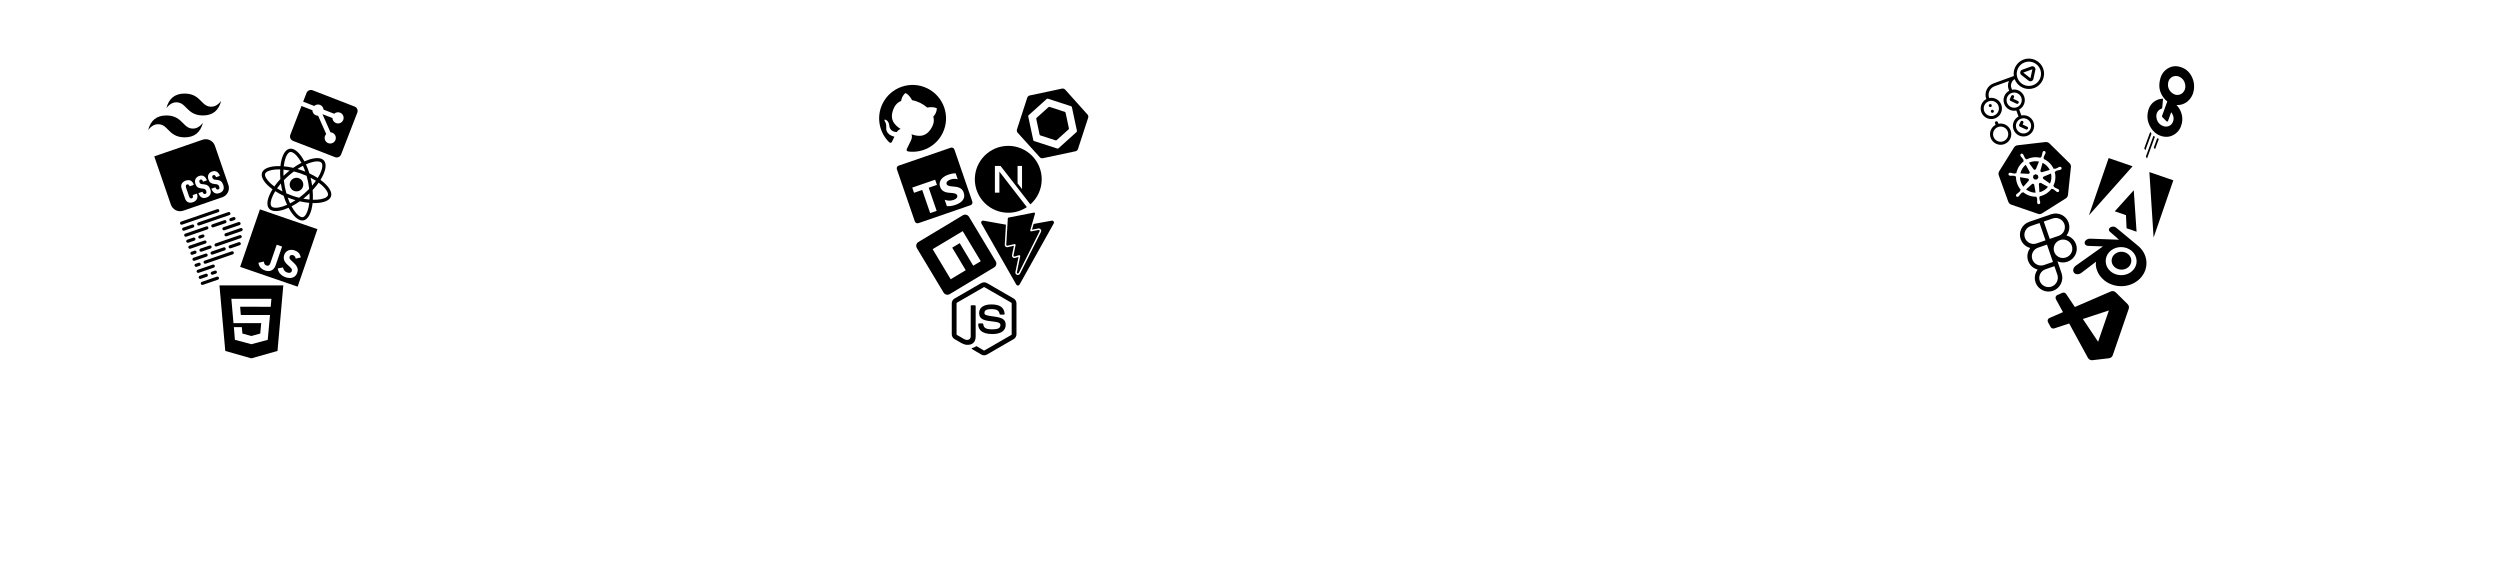 <svg width="870" height="200" viewBox="0 0 870 200" fill="none" xmlns="http://www.w3.org/2000/svg">
<g clip-path="url(#clip0_1_330)">
<path d="M123.407 37.08L108.786 31.417C107.944 31.091 106.997 31.509 106.668 32.352L105.497 35.385L109.348 36.877C109.88 36.393 110.652 36.22 111.364 36.496C112.084 36.774 112.539 37.433 112.6 38.148L116.31 39.587C116.839 39.095 117.619 38.918 118.335 39.196C119.34 39.584 119.838 40.711 119.448 41.716C119.059 42.719 117.935 43.216 116.931 42.827C116.178 42.534 115.708 41.821 115.687 41.068L112.22 39.735L115.009 46.051C115.216 46.059 115.426 46.101 115.63 46.179C116.628 46.572 117.125 47.697 116.741 48.696C116.353 49.701 115.221 50.201 114.216 49.811C113.212 49.422 112.717 48.299 113.105 47.296C113.204 47.044 113.345 46.825 113.517 46.645L110.701 40.267C110.452 40.272 110.196 40.233 109.949 40.135C109.189 39.841 108.721 39.125 108.707 38.36L104.918 36.882L101.031 46.903C100.709 47.745 101.128 48.693 101.967 49.022L116.588 54.684C117.431 55.01 118.378 54.592 118.704 53.749L124.342 39.197C124.67 38.354 124.251 37.407 123.407 37.08Z" fill="black"/>
</g>
<g clip-path="url(#clip1_1_330)">
<path d="M76.371 99.313H98.591L96.57 122.128L87.457 124.706L78.395 122.127L76.371 99.313ZM83.811 109.629L83.565 106.753L94.208 106.756L94.452 103.982L80.51 103.979L81.249 112.454H90.905L90.56 116.079L87.481 116.93L84.355 116.073L84.156 113.84H81.395L81.744 118.253L87.481 119.787L93.172 118.261L93.96 109.63H83.811V109.629Z" fill="black"/>
</g>
<g clip-path="url(#clip2_1_330)">
<path d="M53.681 54.416L59.468 71.223C59.761 72.072 60.378 72.77 61.185 73.163C61.992 73.557 62.923 73.614 63.772 73.322L77.377 68.637C78.227 68.344 78.925 67.727 79.318 66.92C79.712 66.113 79.769 65.182 79.477 64.333L74.792 50.727C74.499 49.878 73.882 49.18 73.075 48.787C72.267 48.393 71.337 48.336 70.488 48.628L53.681 54.416ZM69.321 61.228C70.621 60.78 71.531 61.474 71.999 62.767L70.659 63.229C70.596 62.982 70.447 62.742 70.298 62.57C70.162 62.437 69.982 62.432 69.762 62.508C69.382 62.639 69.257 62.928 69.422 63.408C69.568 63.895 69.918 64.066 70.373 64.088C71.056 64.122 71.927 64.247 72.346 64.618C72.71 64.895 72.988 65.314 73.181 65.874C73.643 67.215 73.165 68.297 71.844 68.752C70.464 69.227 69.547 68.58 69.052 67.207L70.452 66.724C70.68 67.385 71.01 67.629 71.45 67.477C71.67 67.401 71.81 67.286 71.841 67.119C71.912 66.803 71.704 66.069 71.368 65.872C70.99 65.621 70.435 65.634 70.033 65.571C69.497 65.509 69.067 65.366 68.744 65.142C68.44 64.91 68.189 64.505 68.003 63.964C67.589 62.764 68.073 61.635 69.321 61.228ZM73.823 59.678C75.143 59.223 76.053 59.917 76.521 61.21L75.181 61.672C75.098 61.432 74.969 61.185 74.799 61.02C74.664 60.887 74.504 60.876 74.284 60.951C73.883 61.089 73.759 61.378 73.924 61.858C74.09 62.339 74.419 62.516 74.895 62.531C75.558 62.572 76.449 62.69 76.867 63.061C77.212 63.345 77.49 63.764 77.683 64.324C78.165 65.658 77.687 66.74 76.366 67.195C74.966 67.677 74.042 67.01 73.554 65.656L74.954 65.174C75.168 65.794 75.512 66.079 75.952 65.927C76.172 65.851 76.312 65.736 76.343 65.569C76.434 65.246 76.226 64.512 75.869 64.322C75.512 64.064 74.957 64.076 74.535 64.02C73.999 63.959 73.569 63.816 73.266 63.585C72.962 63.353 72.71 62.948 72.525 62.407C72.091 61.214 72.575 60.085 73.823 59.678ZM64.631 62.859C65.222 62.65 65.871 62.617 66.345 62.856C66.83 63.093 67.23 63.604 67.457 64.331L65.977 64.841C65.866 64.454 65.669 64.208 65.341 64.165C65.04 64.134 64.687 64.345 64.67 64.62C64.645 64.874 64.675 65.155 64.778 65.388L65.784 68.309C65.997 68.93 66.327 69.174 66.748 69.029C66.838 69.003 66.92 68.954 66.987 68.888C67.054 68.822 67.104 68.741 67.132 68.651C67.203 68.403 67.134 68.135 67.031 67.902L68.512 67.392C69.06 68.725 68.47 69.936 67.142 70.371C65.862 70.811 64.813 70.367 64.372 69.019L63.214 65.658C62.98 64.978 63.001 64.388 63.264 63.917C63.507 63.453 64.04 63.068 64.631 62.859Z" fill="black"/>
</g>
<g clip-path="url(#clip3_1_330)">
<path d="M90.458 72.861L110.466 79.751L103.577 99.759L83.568 92.87L90.458 72.861ZM103.581 94.423C103.749 93.46 103.419 92.488 101.902 91.166C101.388 90.667 100.774 90.232 100.731 89.699C100.75 89.398 100.79 89.244 100.895 89.098C101.206 88.603 101.899 88.661 102.348 88.983C102.638 89.195 102.852 89.549 102.903 90.014C103.959 89.747 103.959 89.747 104.689 89.579C104.585 89.152 104.525 88.962 104.424 88.761C104.102 87.992 103.506 87.451 102.359 87.085L101.745 86.957C101.134 86.901 100.494 87.016 100.031 87.304C98.71 88.053 98.339 90.023 99.222 91.195C100.067 92.437 101.667 93.197 101.604 94.071C101.468 95.115 100.435 95.109 99.56 94.682C98.936 94.299 98.678 93.832 98.48 93.065L96.653 93.416C96.69 93.876 96.831 94.119 97.01 94.573C97.957 96.536 101.609 97.71 103.026 95.708C103.076 95.641 103.429 95.189 103.562 94.354L103.581 94.423ZM98.172 85.804L96.298 85.159C95.741 86.775 95.181 88.378 94.624 89.996C94.27 91.023 93.998 91.984 93.73 92.216C93.257 92.696 92.574 92.379 92.287 92.167C92.013 91.89 91.923 91.607 91.841 91.216C91.818 91.11 91.805 91.021 91.791 91.016L89.947 91.43C90.02 92.043 90.235 92.622 90.615 93.075C91.181 93.745 92.092 94.213 93.172 94.333C93.89 94.369 94.586 94.175 95.087 93.677C95.779 93.048 96.016 92.066 96.379 91.001C96.978 89.292 97.558 87.575 98.152 85.85L98.172 85.804Z" fill="black"/>
</g>
<g clip-path="url(#clip4_1_330)">
<path d="M105.415 65.003C105.211 65.596 104.779 66.084 104.216 66.359C103.652 66.634 103.002 66.674 102.409 66.47C101.816 66.266 101.328 65.834 101.053 65.27C100.778 64.706 100.738 64.056 100.942 63.463C101.146 62.87 101.578 62.382 102.141 62.107C102.705 61.832 103.355 61.792 103.948 61.996C104.542 62.2 105.029 62.632 105.304 63.196C105.579 63.76 105.619 64.41 105.415 65.003ZM111.746 55.221C110.4 54.757 108.307 55.111 105.953 56.16C104.742 53.893 103.306 52.337 101.96 51.873C101.55 51.732 101.145 51.697 100.758 51.771C99.109 52.09 97.95 54.456 97.592 57.803C94.223 57.695 91.725 58.517 91.179 60.101C90.631 61.692 92.103 63.885 94.836 65.87C93.059 68.742 92.521 71.326 93.627 72.593C93.882 72.89 94.222 73.106 94.634 73.248C95.98 73.711 98.073 73.358 100.428 72.306C101.639 74.574 103.075 76.131 104.421 76.594C104.831 76.735 105.235 76.774 105.622 76.7C107.269 76.381 108.43 74.015 108.788 70.667C112.143 70.78 114.643 69.955 115.189 68.368C115.737 66.778 114.265 64.585 111.533 62.598C113.308 59.729 113.848 57.143 112.742 55.875C112.487 55.581 112.15 55.361 111.746 55.221ZM111.366 56.309L111.364 56.315C111.589 56.393 111.755 56.499 111.878 56.635C112.413 57.246 112.202 58.799 111.333 60.592C111.12 61.033 110.865 61.488 110.587 61.946C109.708 61.379 108.723 60.838 107.662 60.342C107.314 59.209 106.912 58.151 106.469 57.193C108.572 56.26 110.347 55.963 111.367 56.311L111.366 56.309ZM101.585 52.964C102.597 53.312 103.822 54.638 104.911 56.661C103.977 57.145 103.011 57.726 102.049 58.408C100.902 58.144 99.792 57.964 98.75 57.874C98.806 57.345 98.887 56.842 98.985 56.366C99.398 54.418 100.182 53.063 100.976 52.903C101.197 52.878 101.42 52.913 101.585 52.964ZM105.418 57.697C105.712 58.322 105.987 59.003 106.24 59.73C105.807 59.559 105.362 59.389 104.906 59.233C104.446 59.074 103.988 58.928 103.534 58.798C104.171 58.378 104.807 58.011 105.418 57.697ZM104.529 60.329C105.269 60.584 105.995 60.872 106.7 61.181C106.905 61.903 107.088 62.66 107.243 63.449C107.394 64.217 107.508 64.984 107.591 65.746C107.057 66.296 106.493 66.835 105.905 67.348C105.298 67.878 104.688 68.371 104.081 68.813C103.331 68.625 102.58 68.406 101.836 68.149C101.096 67.894 100.371 67.606 99.665 67.298C99.46 66.576 99.278 65.817 99.122 65.03C98.971 64.261 98.856 63.495 98.774 62.732C99.304 62.179 99.873 61.641 100.461 61.126C101.068 60.597 101.677 60.106 102.285 59.664C103.035 59.851 103.785 60.071 104.53 60.327L104.529 60.329ZM100.805 59.331C100.435 59.626 100.062 59.929 99.701 60.249C99.341 60.562 98.996 60.882 98.661 61.205C98.622 60.457 98.622 59.725 98.656 59.024C99.348 59.095 100.069 59.193 100.805 59.331ZM108.068 61.832C108.728 62.174 109.354 62.532 109.941 62.91C109.544 63.48 109.095 64.053 108.615 64.617C108.55 64.158 108.475 63.692 108.379 63.222C108.289 62.752 108.181 62.287 108.069 61.832L108.068 61.832ZM110.9 63.562C111.332 63.879 111.735 64.205 112.104 64.534C113.581 65.871 114.369 67.225 114.104 67.994C113.834 68.76 112.379 69.347 110.393 69.486C109.911 69.521 109.395 69.525 108.868 69.512C108.918 68.457 108.895 67.333 108.794 66.152C109.594 65.29 110.297 64.42 110.9 63.56L110.9 63.562ZM97.498 58.952C97.445 60.008 97.469 61.132 97.572 62.312C96.771 63.175 96.067 64.043 95.464 64.903C95.032 64.587 94.629 64.26 94.266 63.931C92.787 62.597 92 61.242 92.265 60.474C92.529 59.706 93.985 59.117 95.971 58.979C96.453 58.944 96.969 58.94 97.498 58.952ZM107.706 67.257C107.745 68.005 107.744 68.738 107.711 69.438C107.017 69.375 106.295 69.275 105.56 69.134C105.93 68.842 106.303 68.537 106.664 68.219C107.024 67.906 107.37 67.58 107.706 67.257ZM97.75 63.851C97.815 64.312 97.891 64.775 97.986 65.247C98.081 65.716 98.185 66.179 98.297 66.633C97.637 66.292 97.011 65.933 96.423 65.556C96.82 64.988 97.271 64.413 97.749 63.85L97.75 63.851ZM107.62 70.592C107.562 71.124 107.486 71.629 107.384 72.103C106.97 74.051 106.186 75.406 105.392 75.567C105.214 75.606 105.01 75.578 104.785 75.501C103.772 75.152 102.548 73.827 101.458 71.804C102.393 71.32 103.358 70.739 104.32 70.059C105.468 70.322 106.578 70.502 107.62 70.592ZM95.781 66.527C96.661 67.092 97.645 67.633 98.706 68.129C99.055 69.262 99.457 70.32 99.9 71.277C97.793 72.212 96.016 72.508 94.997 72.157C94.779 72.077 94.609 71.968 94.49 71.835C93.954 71.225 94.166 69.671 95.035 67.879C95.247 67.437 95.503 66.984 95.781 66.527ZM100.123 68.738C100.556 68.909 101.001 69.078 101.457 69.235C101.917 69.394 102.375 69.54 102.829 69.67C102.192 70.09 101.556 70.457 100.944 70.772C100.651 70.145 100.376 69.465 100.123 68.738Z" fill="black"/>
</g>
<g clip-path="url(#clip5_1_330)">
<path d="M64.263 32.56C60.877 32.56 58.761 34.253 57.914 37.639C59.184 35.946 60.665 35.311 62.358 35.734C63.324 35.975 64.014 36.676 64.779 37.452C66.024 38.716 67.464 40.178 70.611 40.178C73.997 40.178 76.113 38.485 76.959 35.099C75.69 36.792 74.209 37.427 72.516 37.004C71.55 36.763 70.86 36.062 70.095 35.285C68.85 34.022 67.41 32.56 64.263 32.56ZM57.914 40.178C54.529 40.178 52.412 41.871 51.566 45.257C52.836 43.564 54.317 42.929 56.01 43.352C56.976 43.593 57.666 44.294 58.431 45.071C59.676 46.334 61.116 47.796 64.263 47.796C67.648 47.796 69.765 46.103 70.611 42.717C69.341 44.41 67.86 45.045 66.167 44.622C65.201 44.381 64.511 43.68 63.746 42.904C62.502 41.64 61.062 40.178 57.914 40.178Z" fill="black"/>
</g>
<g clip-path="url(#clip6_1_330)">
<path d="M76.179 96.625C76.203 96.694 76.212 96.766 76.208 96.839C76.204 96.912 76.185 96.983 76.153 97.048C76.121 97.113 76.077 97.172 76.022 97.22C75.968 97.268 75.904 97.305 75.835 97.329L70.596 99.133C70.457 99.181 70.304 99.172 70.172 99.107C70.04 99.043 69.939 98.928 69.891 98.79C69.843 98.65 69.852 98.498 69.917 98.366C69.981 98.234 70.096 98.133 70.235 98.085L75.475 96.281C75.764 96.181 76.079 96.335 76.179 96.625ZM74.752 94.183L73.704 94.544C73.565 94.592 73.451 94.693 73.386 94.825C73.322 94.957 73.313 95.11 73.361 95.249C73.409 95.388 73.51 95.502 73.642 95.567C73.774 95.631 73.926 95.64 74.065 95.593L75.113 95.231C75.252 95.184 75.367 95.083 75.431 94.95C75.496 94.818 75.505 94.666 75.457 94.527C75.409 94.388 75.308 94.274 75.176 94.209C75.044 94.145 74.891 94.135 74.752 94.183ZM69.873 97.036L71.968 96.315C72.107 96.267 72.221 96.166 72.286 96.034C72.35 95.901 72.359 95.749 72.311 95.61C72.264 95.471 72.162 95.357 72.03 95.292C71.898 95.228 71.746 95.219 71.607 95.266L69.512 95.988C69.373 96.035 69.259 96.137 69.195 96.269C69.13 96.401 69.121 96.553 69.169 96.692C69.217 96.831 69.318 96.945 69.45 97.01C69.582 97.074 69.734 97.084 69.873 97.036ZM74.031 92.089L68.791 93.893C68.652 93.941 68.538 94.042 68.474 94.174C68.409 94.306 68.4 94.459 68.448 94.598C68.495 94.737 68.597 94.851 68.729 94.915C68.861 94.98 69.013 94.989 69.152 94.941L74.392 93.137C74.531 93.089 74.645 92.988 74.71 92.856C74.774 92.724 74.784 92.571 74.736 92.432C74.688 92.293 74.587 92.179 74.455 92.115C74.323 92.05 74.17 92.041 74.031 92.089ZM80.646 87.466L71.213 90.714C71.074 90.762 70.96 90.863 70.895 90.995C70.831 91.127 70.822 91.28 70.869 91.419C70.917 91.558 71.018 91.672 71.15 91.737C71.283 91.801 71.435 91.81 71.574 91.763L81.007 88.514C81.146 88.467 81.26 88.365 81.325 88.233C81.389 88.101 81.398 87.949 81.35 87.81C81.302 87.671 81.201 87.557 81.069 87.492C80.937 87.428 80.785 87.418 80.646 87.466ZM68.43 92.845L69.478 92.484C69.618 92.436 69.732 92.335 69.796 92.203C69.861 92.071 69.87 91.918 69.822 91.779C69.774 91.64 69.673 91.526 69.541 91.462C69.409 91.397 69.257 91.388 69.118 91.436L68.069 91.797C67.93 91.845 67.816 91.946 67.752 92.078C67.687 92.21 67.678 92.362 67.726 92.501C67.774 92.64 67.875 92.755 68.007 92.819C68.139 92.883 68.291 92.893 68.43 92.845ZM83.069 84.287L79.924 85.37C79.785 85.418 79.671 85.519 79.606 85.651C79.542 85.783 79.532 85.936 79.58 86.075C79.628 86.213 79.729 86.328 79.861 86.392C79.994 86.457 80.146 86.466 80.285 86.418L83.43 85.335C83.569 85.287 83.683 85.186 83.747 85.054C83.812 84.922 83.821 84.77 83.773 84.631C83.725 84.492 83.624 84.377 83.492 84.313C83.36 84.249 83.207 84.239 83.069 84.287ZM73.997 88.583L78.189 87.14C78.328 87.092 78.442 86.991 78.506 86.859C78.571 86.727 78.58 86.574 78.532 86.435C78.484 86.296 78.383 86.182 78.251 86.118C78.119 86.053 77.967 86.044 77.828 86.092L73.636 87.535C73.497 87.583 73.382 87.684 73.318 87.816C73.254 87.948 73.244 88.101 73.292 88.24C73.34 88.379 73.441 88.493 73.573 88.557C73.705 88.622 73.858 88.631 73.997 88.583ZM67.709 90.749L71.9 89.305C72.039 89.257 72.154 89.156 72.218 89.024C72.282 88.892 72.292 88.74 72.244 88.601C72.196 88.462 72.095 88.347 71.963 88.283C71.831 88.218 71.678 88.209 71.539 88.257L67.347 89.7C67.209 89.748 67.094 89.849 67.03 89.981C66.965 90.114 66.956 90.266 67.004 90.405C67.052 90.544 67.153 90.658 67.285 90.723C67.417 90.787 67.57 90.796 67.709 90.749ZM83.394 81.832L75.012 84.718C74.873 84.766 74.759 84.867 74.694 84.999C74.63 85.131 74.621 85.284 74.668 85.422C74.716 85.561 74.817 85.675 74.949 85.74C75.081 85.804 75.234 85.814 75.372 85.766L83.756 82.879C83.895 82.831 84.009 82.73 84.074 82.598C84.138 82.466 84.147 82.314 84.1 82.175C84.052 82.036 83.951 81.922 83.819 81.858C83.687 81.793 83.534 81.784 83.395 81.832L83.394 81.832ZM73.618 85.783C73.57 85.644 73.469 85.53 73.337 85.466C73.205 85.401 73.053 85.392 72.914 85.44L69.77 86.522C69.631 86.57 69.517 86.671 69.452 86.803C69.388 86.935 69.379 87.088 69.426 87.226C69.474 87.365 69.575 87.479 69.707 87.544C69.839 87.608 69.991 87.618 70.13 87.57L73.275 86.487C73.414 86.439 73.528 86.338 73.592 86.206C73.657 86.074 73.666 85.922 73.618 85.783ZM66.987 88.652L68.035 88.291C68.174 88.243 68.288 88.142 68.352 88.01C68.417 87.878 68.426 87.726 68.378 87.587C68.33 87.448 68.229 87.334 68.097 87.27C67.965 87.205 67.813 87.196 67.674 87.244L66.626 87.605C66.487 87.653 66.373 87.754 66.309 87.886C66.244 88.018 66.235 88.17 66.283 88.309C66.331 88.448 66.431 88.562 66.564 88.626C66.696 88.691 66.848 88.7 66.987 88.652ZM83.721 79.374L78.481 81.178C78.342 81.226 78.227 81.327 78.163 81.459C78.098 81.591 78.089 81.744 78.137 81.883C78.185 82.022 78.286 82.136 78.418 82.2C78.55 82.265 78.703 82.274 78.841 82.226L84.082 80.422C84.221 80.374 84.335 80.273 84.399 80.141C84.464 80.009 84.473 79.856 84.425 79.717C84.377 79.578 84.276 79.464 84.144 79.4C84.012 79.335 83.86 79.326 83.721 79.374ZM66.265 86.557L71.505 84.752C71.644 84.704 71.758 84.603 71.823 84.471C71.887 84.339 71.897 84.187 71.849 84.048C71.801 83.909 71.7 83.795 71.568 83.73C71.436 83.666 71.283 83.656 71.144 83.704L65.904 85.508C65.765 85.556 65.651 85.657 65.586 85.79C65.522 85.922 65.513 86.074 65.561 86.213C65.608 86.352 65.71 86.466 65.842 86.531C65.974 86.595 66.126 86.605 66.265 86.557ZM77.416 79.787C77.515 80.075 77.83 80.23 78.12 80.13L83.36 78.326C83.499 78.278 83.613 78.177 83.677 78.044C83.742 77.912 83.751 77.76 83.703 77.621C83.656 77.482 83.554 77.368 83.422 77.303C83.29 77.239 83.138 77.23 82.999 77.277L77.759 79.082C77.69 79.105 77.626 79.142 77.572 79.191C77.517 79.239 77.473 79.297 77.441 79.363C77.409 79.428 77.391 79.5 77.386 79.572C77.382 79.645 77.392 79.718 77.416 79.787ZM69.374 81.969C69.235 82.017 69.121 82.118 69.056 82.25C68.992 82.382 68.983 82.534 69.031 82.673C69.078 82.812 69.18 82.927 69.312 82.991C69.444 83.055 69.596 83.065 69.735 83.017L70.783 82.656C70.922 82.608 71.037 82.507 71.101 82.375C71.165 82.243 71.175 82.091 71.127 81.951C71.079 81.812 70.978 81.698 70.846 81.634C70.714 81.569 70.561 81.56 70.422 81.608L69.374 81.969ZM65.543 84.46L67.638 83.739C67.777 83.691 67.891 83.59 67.956 83.458C68.02 83.326 68.029 83.174 67.981 83.034C67.934 82.896 67.832 82.781 67.7 82.717C67.568 82.652 67.416 82.643 67.277 82.691L65.182 83.412C65.043 83.46 64.929 83.561 64.865 83.693C64.8 83.825 64.791 83.978 64.839 84.117C64.887 84.256 64.988 84.37 65.12 84.434C65.252 84.499 65.404 84.508 65.543 84.46ZM79.838 76.608C79.937 76.897 80.253 77.05 80.542 76.951L81.59 76.59C81.729 76.542 81.843 76.441 81.907 76.309C81.972 76.177 81.981 76.025 81.933 75.886C81.885 75.747 81.784 75.632 81.652 75.568C81.52 75.503 81.368 75.494 81.229 75.542L80.182 75.902C80.113 75.926 80.05 75.963 79.995 76.011C79.941 76.059 79.896 76.118 79.864 76.183C79.832 76.249 79.813 76.32 79.809 76.393C79.805 76.466 79.814 76.539 79.838 76.608ZM78.789 76.969C78.766 76.9 78.729 76.836 78.681 76.782C78.632 76.727 78.574 76.683 78.509 76.65C78.443 76.618 78.372 76.6 78.299 76.595C78.227 76.591 78.154 76.601 78.085 76.624L73.891 78.068C73.752 78.116 73.638 78.217 73.574 78.35C73.509 78.482 73.5 78.634 73.548 78.773C73.596 78.912 73.697 79.026 73.829 79.091C73.961 79.155 74.113 79.165 74.252 79.117L78.445 77.673C78.584 77.625 78.698 77.524 78.763 77.392C78.827 77.26 78.836 77.108 78.788 76.969L78.789 76.969ZM64.821 82.364L72.158 79.838C72.297 79.79 72.411 79.689 72.475 79.557C72.54 79.425 72.549 79.272 72.501 79.133C72.454 78.994 72.353 78.88 72.22 78.816C72.088 78.751 71.936 78.742 71.797 78.79L64.46 81.316C64.322 81.364 64.207 81.465 64.143 81.597C64.078 81.729 64.069 81.881 64.117 82.02C64.165 82.159 64.266 82.274 64.398 82.338C64.53 82.403 64.682 82.412 64.821 82.364ZM68.636 78.12C68.735 78.41 69.05 78.564 69.34 78.464L79.821 74.855C79.96 74.807 80.074 74.706 80.139 74.574C80.203 74.442 80.212 74.29 80.165 74.151C80.117 74.012 80.016 73.897 79.883 73.833C79.751 73.769 79.599 73.759 79.46 73.807L68.979 77.416C68.84 77.464 68.726 77.565 68.662 77.697C68.597 77.829 68.588 77.981 68.636 78.12ZM64.1 80.269L67.243 79.186C67.382 79.138 67.497 79.037 67.561 78.905C67.626 78.773 67.635 78.621 67.587 78.481C67.539 78.343 67.438 78.228 67.306 78.164C67.174 78.099 67.022 78.09 66.883 78.138L63.739 79.22C63.6 79.268 63.486 79.369 63.421 79.501C63.357 79.633 63.347 79.786 63.395 79.925C63.443 80.064 63.544 80.178 63.676 80.243C63.809 80.307 63.961 80.316 64.1 80.269ZM63.378 78.172L75.954 73.842C76.094 73.794 76.208 73.693 76.272 73.561C76.337 73.428 76.346 73.276 76.298 73.137C76.25 72.998 76.149 72.884 76.017 72.819C75.885 72.755 75.733 72.746 75.594 72.793L63.017 77.124C62.878 77.172 62.764 77.273 62.699 77.405C62.635 77.537 62.626 77.689 62.673 77.829C62.721 77.968 62.822 78.082 62.955 78.146C63.087 78.211 63.239 78.22 63.378 78.172Z" fill="black"/>
</g>
<g clip-path="url(#clip7_1_330)">
<path d="M322.686 30.735C316.906 27.916 309.94 30.317 307.123 36.094C304.868 40.717 305.953 46.099 309.435 49.507C309.91 49.861 310.259 49.631 310.395 49.353C310.516 49.105 310.828 48.442 311.249 47.568C308.031 46.78 308.41 44.446 308.41 44.446C308.523 43.007 307.993 42.349 307.993 42.349C307.361 41.238 308.376 41.749 308.376 41.749C309.39 42.335 309.452 43.608 309.452 43.608C309.605 45.663 311.346 45.94 312.075 45.964C312.499 45.333 312.993 45.004 313.42 44.888C311.224 43.493 309.221 41.403 311.176 37.395C311.733 36.253 312.593 35.517 313.622 35.113C313.633 34.791 313.799 33.555 315.064 32.389C315.064 32.389 316.077 32.535 317.417 34.864C318.368 35.039 319.313 35.358 320.205 35.786C321.091 36.225 321.924 36.774 322.648 37.415C325.295 37.032 326.034 37.739 326.034 37.739C325.894 39.455 325.022 40.346 324.789 40.559C325.098 41.617 325.049 42.747 324.492 43.889C322.532 47.908 319.655 47.6 317.202 46.722C317.415 47.214 317.442 48.022 316.964 49.002C316.281 50.401 315.72 51.52 315.554 51.86C315.42 52.134 315.444 52.55 316.031 52.707C320.885 53.377 325.793 50.914 328.044 46.298C330.862 40.521 328.463 33.553 322.686 30.735Z" fill="black"/>
</g>
<g clip-path="url(#clip8_1_330)">
<path d="M312.728 57.645C312.209 57.824 311.935 58.386 312.113 58.906L318.357 77.038C318.536 77.558 319.098 77.832 319.618 77.653L337.75 71.41C338.27 71.231 338.544 70.668 338.365 70.149L332.122 52.016C331.943 51.497 331.38 51.222 330.861 51.401L312.728 57.645ZM330.002 60.789C330.513 60.613 330.975 60.489 331.391 60.414C331.782 60.342 332.179 60.312 332.577 60.323L333.283 62.372C333.073 62.314 332.859 62.275 332.643 62.256C332.419 62.235 332.195 62.232 331.971 62.245C331.546 62.27 331.127 62.352 330.724 62.488C330.474 62.574 330.255 62.675 330.066 62.794C329.897 62.896 329.745 63.025 329.616 63.175C329.504 63.31 329.432 63.452 329.396 63.6C329.36 63.748 329.368 63.904 329.42 64.048C329.476 64.212 329.571 64.344 329.702 64.445C329.833 64.545 329.999 64.626 330.199 64.688C330.398 64.749 330.631 64.796 330.897 64.829C331.163 64.864 331.46 64.891 331.788 64.91C332.236 64.94 332.648 64.994 333.024 65.071C333.399 65.148 333.739 65.265 334.043 65.422C334.346 65.578 334.608 65.785 334.829 66.043C335.051 66.302 335.23 66.629 335.367 67.027C335.556 67.574 335.611 68.071 335.532 68.514C335.456 68.951 335.273 69.361 335 69.709C334.703 70.08 334.341 70.394 333.931 70.633C333.494 70.896 333.013 71.117 332.49 71.297C331.977 71.476 331.447 71.608 330.909 71.689C330.445 71.763 329.973 71.771 329.507 71.712L328.752 69.519C329.727 69.901 330.804 69.926 331.795 69.59C332.073 69.495 332.307 69.386 332.497 69.265C332.687 69.143 332.835 69.014 332.944 68.877C333.052 68.74 333.119 68.599 333.146 68.454C333.174 68.286 333.153 68.113 333.087 67.956C333.021 67.799 332.911 67.664 332.772 67.567C332.591 67.446 332.391 67.357 332.18 67.304C331.918 67.236 331.65 67.19 331.38 67.166C331.059 67.135 330.738 67.11 330.416 67.091C329.54 67.036 328.835 66.841 328.301 66.509C327.767 66.178 327.386 65.685 327.162 65.032C326.985 64.52 326.937 64.045 327.015 63.607C327.094 63.169 327.268 62.77 327.539 62.411C327.828 62.036 328.182 61.715 328.584 61.465C329.029 61.184 329.505 60.957 330.002 60.789ZM317.457 65.284L325.429 62.539L326.051 64.345L323.19 65.33L325.959 73.372L323.694 74.151L320.925 66.11L318.079 67.09L317.457 65.284Z" fill="black"/>
</g>
<g clip-path="url(#clip9_1_330)">
<path d="M357.345 72.075C355.495 73.313 353.271 74.036 350.881 74.036C344.457 74.036 339.242 68.821 339.242 62.397C339.242 55.974 344.457 50.758 350.881 50.758C357.304 50.758 362.519 55.974 362.519 62.397C362.519 65.872 360.993 68.993 358.575 71.127L348.183 57.742H346.225V67.049H347.791V59.731L357.345 72.075ZM354.113 63.799L355.665 65.798V57.742H354.113V63.799Z" fill="black"/>
</g>
<g clip-path="url(#clip10_1_330)">
<path d="M350.183 85.17L350.724 76.01C350.729 75.939 350.757 75.87 350.804 75.816C350.851 75.762 350.915 75.726 350.986 75.712L359.802 73.984C359.856 73.973 359.912 73.977 359.965 73.994C360.018 74.011 360.065 74.042 360.103 74.083C360.14 74.124 360.167 74.174 360.179 74.228C360.192 74.282 360.19 74.338 360.175 74.391L358.527 80.108C358.511 80.161 358.51 80.218 358.523 80.272C358.535 80.325 358.562 80.375 358.599 80.416C358.636 80.457 358.683 80.487 358.736 80.505C358.789 80.522 358.845 80.526 358.899 80.515L361.426 80.029C361.485 80.017 361.547 80.022 361.603 80.044C361.66 80.066 361.709 80.103 361.746 80.151C361.782 80.199 361.805 80.257 361.81 80.317C361.816 80.377 361.804 80.438 361.777 80.492L354.593 94.829L354.463 95.03C354.435 95.076 354.395 95.113 354.349 95.139C354.302 95.165 354.249 95.178 354.196 95.178C354.009 95.178 353.826 95.017 353.873 94.788L355.032 89.179C355.043 89.124 355.04 89.067 355.023 89.014C355.006 88.96 354.975 88.912 354.933 88.874C354.892 88.837 354.841 88.81 354.787 88.798C354.732 88.785 354.675 88.787 354.621 88.803L353.105 89.263C353.051 89.28 352.994 89.282 352.94 89.27C352.885 89.257 352.834 89.231 352.793 89.193C352.751 89.156 352.72 89.108 352.703 89.054C352.686 89.001 352.682 88.944 352.694 88.889L353.424 85.318C353.435 85.265 353.432 85.209 353.416 85.157C353.4 85.105 353.371 85.058 353.332 85.02C353.293 84.982 353.245 84.955 353.193 84.94C353.14 84.926 353.085 84.925 353.032 84.937L350.577 85.504C350.528 85.516 350.477 85.515 350.429 85.503C350.38 85.492 350.334 85.468 350.296 85.436C350.258 85.403 350.227 85.363 350.207 85.316C350.188 85.27 350.179 85.22 350.182 85.17H350.183ZM366.028 76.784L359.703 77.935L359.128 79.931L361.325 79.508C361.496 79.474 361.672 79.493 361.831 79.563C361.99 79.633 362.124 79.75 362.214 79.899C362.291 80.022 362.334 80.163 362.34 80.308C362.347 80.453 362.316 80.597 362.25 80.727L355.065 95.065L355.051 95.091L355.035 95.116L354.906 95.317C354.83 95.436 354.725 95.535 354.6 95.603C354.476 95.671 354.337 95.708 354.195 95.708C354.067 95.707 353.94 95.678 353.824 95.623C353.708 95.568 353.606 95.488 353.524 95.389C353.445 95.291 353.389 95.176 353.359 95.053C353.33 94.931 353.328 94.803 353.355 94.68L354.444 89.409L353.259 89.769C353.096 89.818 352.924 89.818 352.762 89.769C352.6 89.719 352.456 89.623 352.349 89.492C352.269 89.394 352.211 89.28 352.181 89.157C352.151 89.035 352.149 88.907 352.174 88.783L352.841 85.524L350.696 86.019C350.551 86.053 350.399 86.047 350.257 86.004C350.114 85.961 349.986 85.881 349.883 85.773C349.804 85.688 349.743 85.588 349.703 85.479C349.664 85.37 349.647 85.254 349.654 85.138L350.065 78.187L342.193 76.779C342.072 76.757 341.947 76.771 341.833 76.817C341.719 76.864 341.621 76.942 341.549 77.043C341.478 77.144 341.437 77.263 341.432 77.386C341.426 77.509 341.455 77.631 341.516 77.738L353.668 99.044C353.725 99.144 353.807 99.227 353.906 99.284C354.006 99.342 354.118 99.372 354.233 99.371C354.348 99.371 354.461 99.34 354.559 99.282C354.658 99.224 354.74 99.14 354.796 99.04L366.71 77.736C366.769 77.629 366.797 77.507 366.791 77.384C366.784 77.262 366.742 77.144 366.671 77.044C366.599 76.944 366.501 76.867 366.387 76.821C366.274 76.775 366.149 76.762 366.028 76.784Z" fill="black"/>
</g>
<g clip-path="url(#clip11_1_330)">
<path d="M360.739 41.013L364.879 37.286C364.929 37.24 364.991 37.209 365.058 37.195C365.125 37.181 365.194 37.184 365.259 37.205L370.557 38.926C370.622 38.947 370.68 38.986 370.726 39.037C370.772 39.088 370.803 39.15 370.818 39.217L371.975 44.664C371.989 44.731 371.986 44.8 371.965 44.865C371.943 44.93 371.906 44.989 371.855 45.034L367.716 48.761C367.665 48.807 367.603 48.838 367.536 48.853C367.469 48.867 367.4 48.863 367.335 48.842L362.038 47.121C361.972 47.1 361.914 47.062 361.868 47.011C361.822 46.96 361.791 46.898 361.777 46.831L360.619 41.385C360.605 41.318 360.609 41.248 360.63 41.183C360.651 41.117 360.688 41.059 360.739 41.013ZM378.442 39.844L370.721 31.236C370.441 30.925 370.006 30.743 369.596 30.83L358.325 33.226C357.915 33.313 357.592 33.656 357.462 34.054L353.906 45.037C353.843 45.234 353.832 45.444 353.875 45.647C353.918 45.85 354.014 46.038 354.152 46.193L361.856 54.721C362.135 55.031 362.553 55.132 362.962 55.045L374.236 52.649C374.645 52.562 374.985 52.306 375.116 51.908L378.682 40.968C378.746 40.776 378.758 40.571 378.716 40.373C378.673 40.176 378.579 39.993 378.443 39.844M374.777 45.551C374.791 45.623 374.785 45.697 374.761 45.767C374.737 45.836 374.696 45.898 374.641 45.946L368.339 51.614C368.285 51.663 368.219 51.696 368.148 51.711C368.077 51.726 368.003 51.723 367.934 51.7L359.868 49.086C359.798 49.064 359.734 49.025 359.684 48.971C359.634 48.918 359.599 48.852 359.581 48.781L357.82 40.495C357.789 40.351 357.847 40.199 357.957 40.101L364.255 34.433C364.364 34.334 364.521 34.301 364.661 34.347L372.727 36.962C372.797 36.984 372.86 37.023 372.911 37.077C372.961 37.13 372.997 37.196 373.014 37.267L374.777 45.551Z" fill="black"/>
</g>
<g clip-path="url(#clip12_1_330)">
<path d="M342.472 123.648C342.133 123.648 341.794 123.559 341.497 123.387L338.39 121.549C337.927 121.29 338.153 121.198 338.306 121.144C338.925 120.929 339.05 120.879 339.711 120.505C339.78 120.466 339.871 120.481 339.941 120.523L342.328 121.94C342.415 121.987 342.537 121.987 342.616 121.94L351.922 116.569C352.009 116.519 352.064 116.42 352.064 116.317V105.578C352.064 105.473 352.008 105.375 351.919 105.322L342.617 99.955C342.532 99.905 342.417 99.905 342.331 99.955L333.031 105.323C332.941 105.375 332.884 105.476 332.884 105.578V116.317C332.884 116.42 332.941 116.517 333.031 116.566L335.58 118.038C336.963 118.73 337.811 117.916 337.811 117.097V106.494C337.811 106.344 337.931 106.226 338.081 106.226H339.261C339.408 106.226 339.531 106.345 339.531 106.494V117.097C339.531 118.943 338.526 120.001 336.776 120.001C336.238 120.001 335.814 120.001 334.632 119.418L332.19 118.014C331.587 117.666 331.215 117.014 331.215 116.317V105.578C331.215 104.88 331.588 104.229 332.19 103.882L341.496 98.504C342.085 98.171 342.867 98.171 343.451 98.504L352.756 103.882C353.359 104.23 353.733 104.88 353.733 105.578V116.317C353.733 117.014 353.359 117.664 352.756 118.014L343.451 123.387C343.155 123.559 342.817 123.648 342.472 123.648ZM349.986 113.06C349.986 111.05 348.627 110.515 345.767 110.137C342.878 109.755 342.583 109.557 342.583 108.881C342.583 108.322 342.832 107.576 344.973 107.576C346.884 107.576 347.589 107.988 347.879 109.277C347.904 109.398 348.016 109.487 348.14 109.487H349.348C349.423 109.487 349.494 109.454 349.544 109.402C349.595 109.344 349.623 109.271 349.615 109.194C349.428 106.974 347.953 105.94 344.973 105.94C342.319 105.94 340.736 107.059 340.736 108.937C340.736 110.974 342.31 111.537 344.857 111.789C347.904 112.087 348.14 112.532 348.14 113.131C348.14 114.171 347.306 114.615 345.345 114.615C342.883 114.615 342.341 113.997 342.159 112.771C342.138 112.64 342.026 112.544 341.891 112.544H340.688C340.539 112.544 340.42 112.662 340.42 112.812C340.42 114.38 341.272 116.248 345.345 116.248C348.295 116.249 349.986 115.089 349.986 113.06Z" fill="black"/>
</g>
<g clip-path="url(#clip13_1_330)">
<path d="M319.602 84.213C318.864 84.656 318.627 85.607 319.071 86.346L328.368 101.819C328.812 102.558 329.763 102.795 330.501 102.351L345.975 93.054C346.714 92.61 346.951 91.659 346.507 90.921L337.209 75.447C336.766 74.708 335.815 74.471 335.076 74.915L319.602 84.213ZM324.564 86.707L335.031 80.437L341.307 90.898L338.689 92.471L333.982 84.62L331.37 86.19L336.075 94.034L330.84 97.18L324.564 86.707Z" fill="black"/>
</g>
<g clip-path="url(#clip14_1_330)">
<path d="M705.958 62.897L705.962 62.909L704.131 64.979C703.384 64.035 702.968 62.871 702.95 61.666L705.68 62.117L705.682 62.124C705.765 62.136 705.843 62.171 705.908 62.225C705.973 62.278 706.023 62.348 706.051 62.428C706.079 62.507 706.085 62.593 706.069 62.675C706.052 62.758 706.014 62.834 705.957 62.897L705.958 62.897ZM705.858 60.48C705.942 60.486 706.026 60.468 706.101 60.43C706.176 60.391 706.239 60.333 706.284 60.261C706.328 60.19 706.352 60.108 706.354 60.024C706.355 59.939 706.334 59.856 706.292 59.783L706.298 59.773L704.94 57.343C704.006 58.111 703.355 59.168 703.088 60.348L705.853 60.489L705.858 60.48ZM707.686 58.894C707.734 58.963 707.8 59.018 707.877 59.052C707.954 59.087 708.039 59.1 708.122 59.09C708.206 59.08 708.286 59.047 708.352 58.996C708.419 58.944 708.47 58.876 708.501 58.797L708.513 58.796L709.566 56.226C708.384 55.968 707.149 56.111 706.058 56.632L707.681 58.895L707.686 58.894ZM707.499 61.907L708.102 62.505L708.944 62.406L709.393 61.688L709.107 60.893L708.303 60.616L707.588 61.067L707.499 61.907ZM710.066 59.327C710.042 59.408 710.04 59.494 710.061 59.576C710.082 59.657 710.125 59.732 710.185 59.791C710.245 59.85 710.32 59.892 710.402 59.912C710.484 59.932 710.57 59.929 710.65 59.904L710.657 59.91L713.313 59.132C712.775 58.056 711.897 57.187 710.817 56.658L710.064 59.325L710.066 59.327ZM718.89 69.046L710.641 74.241C710.426 74.376 710.184 74.46 709.933 74.489C709.681 74.517 709.427 74.489 709.187 74.406L699.922 71.219C699.682 71.136 699.464 71.002 699.284 70.824C699.104 70.647 698.965 70.431 698.879 70.193L695.574 61.02C695.49 60.783 695.46 60.53 695.486 60.279C695.513 60.029 695.596 59.788 695.729 59.574L700.874 51.325C701.144 50.892 701.597 50.607 702.107 50.548L711.826 49.433C712.078 49.404 712.333 49.432 712.573 49.515C712.813 49.597 713.031 49.733 713.212 49.91L720.188 56.772C720.554 57.132 720.735 57.636 720.681 58.143L719.659 67.812C719.606 68.319 719.323 68.773 718.89 69.046ZM716.308 65.855C716.269 65.831 716.214 65.794 716.175 65.771C716.012 65.678 715.868 65.638 715.708 65.568C715.371 65.411 715.093 65.281 714.864 65.112C714.773 65.036 714.741 64.885 714.722 64.821L714.542 64.693C714.916 63.953 715.153 63.15 715.24 62.324C715.329 61.49 715.264 60.648 715.049 59.838C715.117 59.809 715.244 59.756 715.28 59.74C715.319 59.652 715.344 59.557 715.472 59.49C715.732 59.373 716.032 59.305 716.395 59.224C716.566 59.188 716.715 59.181 716.893 59.124C716.934 59.111 716.991 59.089 717.034 59.073C717.34 58.965 717.508 58.655 717.411 58.379C717.313 58.104 716.986 57.969 716.681 58.078C716.637 58.093 716.579 58.112 716.539 58.127C716.365 58.197 716.243 58.283 716.089 58.364C715.756 58.529 715.481 58.667 715.206 58.741C715.089 58.764 714.954 58.696 714.891 58.67L714.654 58.74C713.956 57.215 712.727 55.995 711.197 55.308L711.262 55.08C711.218 54.996 711.158 54.916 711.185 54.774C711.255 54.498 711.391 54.222 711.553 53.888C711.633 53.733 711.717 53.611 711.785 53.437C711.8 53.397 711.818 53.337 711.833 53.294C711.938 52.988 711.8 52.662 711.524 52.567C711.249 52.472 710.939 52.644 710.834 52.95L710.83 52.964C710.816 53.005 710.796 53.056 710.786 53.093C710.731 53.272 710.722 53.42 710.689 53.591C710.611 53.953 710.548 54.255 710.433 54.516C710.37 54.606 710.283 54.676 710.182 54.719L710.097 54.926C708.464 54.506 706.732 54.709 705.24 55.494C705.193 55.432 705.148 55.368 705.104 55.304C705.009 55.285 704.91 55.282 704.816 55.173C704.645 54.946 704.513 54.668 704.353 54.333C704.281 54.174 704.238 54.032 704.144 53.87C704.123 53.834 704.088 53.782 704.063 53.744C703.992 53.63 703.886 53.542 703.76 53.492C703.686 53.462 703.606 53.45 703.526 53.457C703.447 53.464 703.37 53.489 703.302 53.531C703.055 53.688 702.996 54.037 703.171 54.311L703.176 54.318L703.251 54.437C703.357 54.591 703.469 54.69 703.582 54.822C703.818 55.11 704.012 55.348 704.146 55.6C704.194 55.708 704.158 55.857 704.147 55.923L704.257 56.121C702.917 57.142 702.001 58.622 701.685 60.277L701.456 60.266C701.376 60.319 701.26 60.404 701.166 60.409C700.881 60.401 700.582 60.331 700.22 60.248C700.051 60.205 699.913 60.148 699.727 60.121C699.687 60.115 699.63 60.11 699.583 60.105L699.578 60.106L699.571 60.106C699.251 60.075 698.969 60.281 698.938 60.568C698.907 60.856 699.139 61.118 699.458 61.156L699.465 61.157L699.476 61.157L699.615 61.173C699.801 61.185 699.948 61.161 700.123 61.155C700.493 61.151 700.802 61.146 701.081 61.199C701.196 61.228 701.287 61.347 701.334 61.399L701.564 61.437C701.533 63.116 702.117 64.748 703.207 66.026L703.042 66.213C703.046 66.309 703.042 66.436 702.988 66.51C702.805 66.729 702.547 66.937 702.256 67.168C702.118 67.273 701.988 67.347 701.851 67.475C701.818 67.505 701.773 67.555 701.74 67.587C701.518 67.818 701.503 68.167 701.709 68.371C701.916 68.576 702.268 68.555 702.496 68.326L702.497 68.324C702.531 68.292 702.574 68.25 702.603 68.219C702.729 68.081 702.801 67.95 702.905 67.81C703.151 67.523 703.344 67.2 703.601 67.046C703.672 67.003 703.759 67.009 703.852 67.015L704.036 66.849C705.322 67.931 706.962 68.501 708.643 68.448L708.682 68.677C708.759 68.735 708.848 68.781 708.885 68.92C708.941 69.199 708.94 69.506 708.938 69.879C708.934 70.052 708.91 70.199 708.926 70.386C708.929 70.428 708.938 70.49 708.943 70.536C708.981 70.858 709.247 71.09 709.536 71.056C709.824 71.023 710.027 70.738 709.994 70.419C709.987 70.373 709.982 70.307 709.975 70.262C709.946 70.078 709.888 69.94 709.844 69.772C709.756 69.41 709.684 69.112 709.674 68.826C709.679 68.682 709.753 68.618 709.813 68.545C709.803 68.517 709.804 68.381 709.8 68.314C711.453 67.974 712.922 67.037 713.929 65.683C713.989 65.715 714.095 65.773 714.129 65.794C714.221 65.77 714.312 65.73 714.445 65.787C714.697 65.917 714.937 66.111 715.227 66.343C715.36 66.456 715.46 66.566 715.616 66.67C715.648 66.692 715.697 66.719 715.736 66.743L715.744 66.749L715.751 66.752C716.026 66.918 716.369 66.855 716.522 66.609C716.673 66.364 716.579 66.028 716.308 65.855ZM713.758 60.38L711.206 61.455L711.204 61.46C711.126 61.492 711.058 61.544 711.007 61.611C710.956 61.679 710.924 61.759 710.915 61.843C710.906 61.926 710.92 62.011 710.956 62.088C710.991 62.164 711.047 62.23 711.117 62.277L711.116 62.288L713.392 63.887C713.64 63.345 713.799 62.767 713.861 62.175C713.925 61.575 713.891 60.968 713.759 60.379L713.758 60.38ZM707.909 64.325C707.896 64.239 707.858 64.159 707.801 64.093C707.743 64.027 707.669 63.979 707.585 63.954C707.507 63.93 707.424 63.928 707.345 63.946C707.265 63.964 707.192 64.003 707.133 64.059L707.131 64.058L705.073 65.914C706.024 66.654 707.194 67.058 708.399 67.063L707.919 64.329L707.909 64.325ZM710.244 63.682C710.158 63.634 710.059 63.614 709.961 63.625C709.841 63.639 709.732 63.698 709.655 63.791C709.578 63.884 709.541 64.003 709.55 64.124L709.545 64.127L709.716 66.913C710.894 66.63 711.943 65.961 712.699 65.014L710.249 63.678L710.244 63.682Z" fill="black"/>
</g>
<g clip-path="url(#clip15_1_330)">
<path d="M699.419 34.819C699.371 34.687 699.377 34.542 699.436 34.415L699.907 33.406C699.935 33.342 699.976 33.284 700.027 33.236C700.078 33.187 700.139 33.15 700.204 33.125C700.27 33.101 700.34 33.089 700.41 33.092C700.481 33.095 700.55 33.111 700.613 33.141C700.677 33.171 700.734 33.213 700.781 33.265C700.829 33.317 700.865 33.378 700.889 33.444C700.912 33.51 700.922 33.58 700.918 33.65C700.914 33.721 700.896 33.789 700.866 33.852L700.618 34.383L702.218 35.132C702.345 35.191 702.444 35.299 702.492 35.431C702.54 35.563 702.533 35.708 702.474 35.836C702.415 35.963 702.307 36.061 702.175 36.109C702.043 36.157 701.898 36.151 701.77 36.092L699.692 35.118C699.565 35.058 699.467 34.95 699.419 34.819ZM702.941 44.068L705.018 45.041C705.145 45.097 705.289 45.102 705.419 45.053C705.548 45.005 705.654 44.907 705.713 44.782C705.772 44.656 705.779 44.513 705.733 44.382C705.686 44.251 705.591 44.143 705.466 44.083L703.866 43.334L704.114 42.803C704.144 42.74 704.162 42.671 704.166 42.601C704.17 42.531 704.16 42.461 704.137 42.394C704.113 42.328 704.077 42.267 704.029 42.215C703.982 42.163 703.925 42.121 703.861 42.092C703.798 42.062 703.729 42.045 703.658 42.042C703.588 42.04 703.518 42.051 703.452 42.076C703.387 42.1 703.326 42.138 703.275 42.186C703.224 42.234 703.183 42.292 703.155 42.356L702.685 43.366C702.655 43.429 702.638 43.497 702.635 43.567C702.632 43.636 702.643 43.705 702.666 43.77C702.69 43.836 702.727 43.896 702.774 43.947C702.821 43.998 702.878 44.039 702.941 44.068ZM703.438 26.092L705.937 28.064C706.078 28.175 706.245 28.248 706.422 28.277C706.599 28.306 706.781 28.29 706.95 28.229C707.119 28.168 707.27 28.066 707.389 27.931C707.507 27.796 707.589 27.633 707.627 27.457L708.305 24.333C708.346 24.148 708.335 23.956 708.276 23.776C708.217 23.596 708.11 23.436 707.968 23.311C707.825 23.187 707.652 23.103 707.466 23.068C707.28 23.033 707.089 23.049 706.911 23.113L703.732 24.267C703.555 24.331 703.398 24.442 703.278 24.587C703.158 24.733 703.079 24.907 703.049 25.093C703.019 25.279 703.039 25.47 703.108 25.646C703.176 25.821 703.29 25.975 703.438 26.092ZM706.593 27.232L704.093 25.261L707.272 24.108L706.593 27.232ZM705.445 47.282C703.526 47.979 701.398 46.984 700.701 45.064C700.399 44.227 700.408 43.31 700.727 42.48C701.045 41.649 701.652 40.961 702.436 40.54L701.685 38.471C700.814 38.652 699.907 38.513 699.13 38.08C698.353 37.647 697.758 36.949 697.453 36.113C697.151 35.276 697.16 34.359 697.478 33.528C697.797 32.697 698.403 32.009 699.188 31.589L698.986 31.034C698.635 30.067 698.715 29.05 699.127 28.189L694.112 30.009C692.467 30.606 691.614 32.431 692.211 34.076L692.225 34.115C693.997 33.747 695.823 34.723 696.458 36.474C697.155 38.393 696.16 40.522 694.24 41.218C692.321 41.915 690.192 40.92 689.496 39C689.194 38.164 689.203 37.246 689.521 36.415C689.84 35.585 690.447 34.897 691.231 34.476L691.216 34.437C690.42 32.242 691.557 29.811 693.751 29.014L700.814 26.451C700.637 25.245 700.882 24.015 701.506 22.968C702.131 21.922 703.097 21.122 704.243 20.705C706.985 19.71 710.025 21.131 711.02 23.873C712.015 26.615 710.594 29.656 707.852 30.651C706.541 31.124 705.097 31.062 703.832 30.478C702.567 29.894 701.583 28.834 701.093 27.529C700.573 27.844 700.177 28.329 699.974 28.902C699.771 29.475 699.774 30.101 699.981 30.673L700.182 31.228C701.954 30.86 703.78 31.836 704.415 33.586C704.717 34.423 704.708 35.341 704.389 36.171C704.071 37.002 703.464 37.69 702.68 38.111L703.431 40.179C704.302 39.999 705.209 40.138 705.986 40.571C706.763 41.004 707.358 41.702 707.663 42.538C708.36 44.457 707.365 46.586 705.445 47.282ZM692.075 35.251C690.704 35.748 689.993 37.269 690.49 38.639C690.988 40.01 692.509 40.721 693.879 40.224C695.25 39.726 695.961 38.205 695.463 36.835C694.966 35.464 693.445 34.753 692.075 35.251ZM702.069 27.122C702.865 29.316 705.297 30.452 707.491 29.656C709.685 28.86 710.822 26.428 710.026 24.234C709.229 22.04 706.798 20.903 704.603 21.699C702.409 22.496 701.273 24.927 702.069 27.122ZM701.836 37.336C703.207 36.839 703.918 35.318 703.42 33.947C702.923 32.577 701.402 31.866 700.031 32.363C698.661 32.861 697.95 34.381 698.447 35.752C698.945 37.123 700.465 37.834 701.836 37.336ZM705.084 46.288C706.455 45.79 707.166 44.269 706.669 42.899C706.171 41.528 704.65 40.817 703.28 41.315C701.909 41.812 701.198 43.333 701.696 44.703C702.193 46.074 703.714 46.785 705.084 46.288ZM692.436 36.245C692.304 36.293 692.196 36.391 692.137 36.519C692.077 36.646 692.071 36.791 692.119 36.923C692.167 37.055 692.265 37.162 692.392 37.222C692.519 37.281 692.665 37.288 692.796 37.24C692.928 37.192 693.036 37.094 693.095 36.967C693.155 36.839 693.161 36.694 693.113 36.562C693.065 36.43 692.967 36.323 692.84 36.263C692.713 36.204 692.567 36.197 692.436 36.245ZM693.157 38.234C693.025 38.282 692.918 38.381 692.859 38.508C692.799 38.635 692.793 38.78 692.841 38.912C692.888 39.044 692.987 39.152 693.114 39.211C693.241 39.27 693.386 39.277 693.518 39.229C693.65 39.181 693.758 39.083 693.817 38.956C693.877 38.829 693.883 38.683 693.835 38.551C693.787 38.419 693.689 38.312 693.562 38.252C693.435 38.193 693.289 38.187 693.157 38.234ZM697.489 50.17C695.569 50.866 693.441 49.871 692.744 47.952C692.442 47.115 692.452 46.197 692.771 45.366C693.089 44.535 693.697 43.847 694.481 43.427C694.478 43.42 694.471 43.416 694.469 43.408L694.269 42.911L694.263 42.894C694.22 42.764 694.228 42.623 694.287 42.5C694.345 42.377 694.449 42.281 694.576 42.232C694.704 42.183 694.845 42.186 694.971 42.239C695.097 42.292 695.197 42.392 695.251 42.517L695.45 43.014C695.459 43.032 695.457 43.051 695.462 43.069C696.335 42.885 697.244 43.023 698.024 43.455C698.803 43.888 699.401 44.588 699.706 45.425C700.403 47.345 699.408 49.473 697.489 50.17ZM697.128 49.175C698.498 48.678 699.209 47.157 698.712 45.786C698.214 44.416 696.694 43.705 695.323 44.202C693.952 44.699 693.241 46.22 693.739 47.591C694.236 48.961 695.757 49.672 697.128 49.175Z" fill="black"/>
</g>
<g clip-path="url(#clip16_1_330)">
<path d="M740.409 105.835L736.288 101.758C735.809 101.283 735.085 101.165 734.481 101.459L722.048 106.834L719.001 102.288C718.72 101.863 718.172 101.701 717.705 101.903L715.97 102.651C715.396 102.895 715.159 103.584 715.457 104.128L717.91 108.622L713.21 110.654C712.64 110.899 712.404 111.587 712.705 112.132L713.611 113.791C713.859 114.239 714.386 114.447 714.87 114.285L720.071 112.575L726.563 124.47C726.853 125.073 727.497 125.425 728.167 125.346L733.93 124.668C734.536 124.597 735.045 124.186 735.244 123.608L740.797 107.48C740.995 106.905 740.844 106.263 740.411 105.834L740.409 105.835ZM730.142 118.933L724.836 111.008L733.896 108.029L730.142 118.933Z" fill="black"/>
</g>
<g clip-path="url(#clip17_1_330)">
<path d="M746.633 52.19C746.61 52.252 746.575 52.256 746.538 52.208L746.239 51.73C746.204 51.682 746.201 51.594 746.224 51.532L748.237 46.001C748.259 45.94 748.311 45.941 748.347 45.989L748.652 46.399C748.689 46.447 748.705 46.541 748.689 46.588L746.633 52.19ZM747.207 55.047C747.184 55.109 747.148 55.114 747.113 55.066L746.813 54.588C746.777 54.541 746.775 54.452 746.798 54.389L749.369 47.326C749.391 47.264 749.449 47.25 749.489 47.283L749.816 47.541C749.872 47.58 749.881 47.652 749.858 47.714L747.207 55.047ZM749.997 51.817C749.974 51.879 749.922 51.878 749.887 51.829L749.578 51.472C749.543 51.425 749.519 51.346 749.542 51.284L750.67 48.185C750.692 48.123 750.75 48.11 750.812 48.132L751.172 48.298C751.235 48.321 751.258 48.4 751.241 48.446L749.997 51.817ZM752.72 34.599C752.613 35.665 752.556 36.399 752.455 37.449C752.431 37.705 752.441 37.725 752.135 37.844C751.788 37.978 751.556 38.087 751.282 38.356C750.447 39.158 750.242 40.154 750.494 41.244C750.792 42.546 751.602 43.455 752.862 43.895C754.107 44.332 755.439 43.852 756.055 42.69C756.578 41.687 756.528 40.67 755.993 39.685C755.872 39.483 755.731 39.292 755.57 39.058L754.482 42.047C754.364 42.372 754.134 42.377 753.911 42.172C753.504 41.796 752.833 41.132 752.509 40.768C752.447 40.707 752.403 40.63 752.384 40.545C752.365 40.46 752.372 40.372 752.402 40.29L754.454 34.652C754.862 34.835 755.28 34.987 755.676 35.202C756.721 35.764 757.606 36.581 758.25 37.577C759.315 39.227 759.7 41.017 759.276 42.95C758.925 44.541 758.117 45.844 756.738 46.745C755.453 47.575 754.069 47.809 752.582 47.46C750.82 47.047 749.483 45.998 748.522 44.491C747.483 42.867 747.098 41.078 747.423 39.179C747.688 37.627 748.368 36.295 749.674 35.35C750.517 34.726 751.473 34.409 752.513 34.348C752.686 34.306 752.741 34.397 752.722 34.599M763.153 32.589C762.608 33.988 761.737 35.127 760.413 35.874C759.324 36.499 758.045 36.707 756.815 36.459C754.963 36.1 753.588 35.056 752.593 33.5C751.517 31.828 751.239 30.184 751.587 28.222C751.884 26.54 752.578 25.108 753.982 24.095C755.263 23.175 756.672 22.827 758.231 23.167C760.418 23.666 761.902 24.889 762.835 26.86C763.501 28.26 763.693 29.752 763.463 31.3C763.391 31.747 763.252 32.169 763.153 32.589ZM758.237 26.626C758.029 26.567 757.874 26.511 757.708 26.485C756.073 26.205 754.694 27.3 754.498 28.895C754.298 30.455 754.874 31.717 756.206 32.587C757.314 33.306 758.751 33.163 759.654 32.229C760.336 31.511 760.598 30.643 760.481 29.669C760.29 28.214 759.54 27.188 758.237 26.625L758.237 26.626Z" fill="black"/>
</g>
<g clip-path="url(#clip18_1_330)">
<path d="M716.936 83.537L712.346 85.117L709.253 76.132L713.842 74.552C716.319 73.699 719.028 75.02 719.881 77.497C720.734 79.974 719.413 82.684 716.936 83.537ZM713.311 83.139L716.429 82.065C718.095 81.492 718.983 79.67 718.41 78.005C717.837 76.34 716.014 75.451 714.35 76.025L711.231 77.098L713.311 83.139ZM713.818 84.611L709.229 86.191C706.752 87.043 704.043 85.722 703.19 83.245C702.337 80.768 703.658 78.059 706.135 77.206L710.725 75.625L713.819 84.61L713.818 84.611ZM706.642 78.677C704.976 79.251 704.088 81.073 704.662 82.738C705.235 84.402 707.057 85.293 708.722 84.719L711.841 83.645L709.76 77.604L706.642 78.677ZM716.404 92.123L711.816 93.703C709.339 94.556 706.63 93.235 705.777 90.758C704.924 88.281 706.245 85.572 708.722 84.719L713.312 83.139L716.405 92.122L716.404 92.123ZM709.229 86.191C707.563 86.764 706.675 88.586 707.249 90.251C707.822 91.915 709.644 92.804 711.309 92.231L714.427 91.157L712.347 85.117L709.229 86.191ZM714.427 101.208C711.937 102.065 709.216 100.748 708.363 98.271C707.51 95.794 708.831 93.085 711.308 92.233L715.898 90.652L717.428 95.095C718.29 97.599 716.944 100.341 714.427 101.208ZM711.816 93.703C711.015 93.98 710.357 94.562 709.986 95.323C709.615 96.085 709.561 96.962 709.835 97.763C710.409 99.429 712.241 100.313 713.92 99.735C715.626 99.147 716.541 97.293 715.958 95.6L714.935 92.629L711.816 93.703ZM719.523 91.049L719.425 91.083C716.948 91.936 714.239 90.615 713.386 88.138C712.533 85.66 713.854 82.952 716.331 82.099L716.429 82.065C718.906 81.212 721.615 82.533 722.468 85.01C723.321 87.487 722 90.196 719.523 91.049ZM716.839 83.57C715.173 84.144 714.286 85.966 714.859 87.63C715.432 89.295 717.254 90.184 718.919 89.611L719.017 89.577C720.683 89.003 721.571 87.181 720.997 85.517C720.424 83.852 718.601 82.964 716.936 83.537L716.839 83.57Z" fill="black"/>
</g>
<g clip-path="url(#clip19_1_330)">
<path d="M756.314 62.752L747.984 59.883L749.454 82.674L756.314 62.752ZM742.14 57.871L733.81 55.003L726.951 74.925L742.14 57.871ZM740.046 79.435L739.843 74.875L735.948 73.534L742.55 66.216L743.525 80.632L740.046 79.435Z" fill="black"/>
</g>
<g clip-path="url(#clip20_1_330)">
<path d="M734.853 90.439C734.933 89.596 735.376 88.864 736.021 88.359C736.698 87.838 737.537 87.573 738.391 87.61C739.29 87.644 740.104 87.991 740.698 88.532C741.304 89.084 741.69 89.846 741.706 90.692C741.721 91.564 741.342 92.358 740.707 92.935C740.008 93.555 739.094 93.878 738.16 93.834C737.225 93.808 736.337 93.419 735.685 92.749C735.094 92.127 734.774 91.307 734.853 90.439ZM729.334 91.947C729.328 92.279 729.41 92.926 729.55 93.435C729.852 94.531 730.39 95.547 731.126 96.413C731.915 97.348 732.893 98.106 733.995 98.638C735.194 99.22 736.502 99.543 737.835 99.585C739.166 99.637 740.494 99.407 741.732 98.912C742.869 98.458 743.899 97.772 744.755 96.896C745.552 96.084 746.163 95.109 746.547 94.038C746.915 93 747.047 91.893 746.931 90.797C746.822 89.748 746.493 88.733 745.966 87.819C745.478 86.969 744.842 86.213 744.088 85.586L744.09 85.587L736.388 79.206L736.367 79.189C735.862 78.77 734.988 78.74 734.401 79.118C733.807 79.501 733.717 80.167 734.215 80.609L734.214 80.61L737.42 83.422L727.343 83.059L727.329 83.058C726.496 83.028 725.675 83.545 725.491 84.231C725.302 84.928 725.845 85.533 726.712 85.568L726.712 85.57L731.819 85.749L722.445 92.407L722.409 92.432C721.525 93.058 721.207 94.143 721.723 94.856C722.246 95.582 723.415 95.626 724.31 94.956L729.434 91.071C729.434 91.071 729.34 91.618 729.334 91.947ZM742.049 94.262C740.985 95.268 739.529 95.807 737.976 95.752C736.421 95.698 735.008 95.057 734.021 93.977C733.555 93.473 733.203 92.874 732.989 92.221C732.794 91.607 732.732 90.959 732.807 90.319C732.883 89.68 733.093 89.063 733.426 88.511C733.756 87.966 734.188 87.489 734.698 87.107C735.725 86.332 737.009 85.94 738.336 85.987C739.664 86.034 740.915 86.517 741.882 87.363C742.375 87.795 742.769 88.3 743.047 88.853C743.335 89.421 743.5 90.042 743.532 90.678C743.564 91.329 743.453 91.979 743.208 92.583C742.947 93.219 742.551 93.791 742.049 94.262Z" fill="black"/>
</g>
<defs>
<clipPath id="clip0_1_330">
<rect width="25.393" height="25.393" fill="white" transform="translate(95.945 36.564) rotate(-23.824)"/>
</clipPath>
<clipPath id="clip1_1_330">
<rect width="25.393" height="25.393" fill="white" transform="translate(74.784 99.313)"/>
</clipPath>
<clipPath id="clip2_1_330">
<rect width="21.161" height="21.161" fill="white" transform="translate(53.681 54.416) rotate(-19)"/>
</clipPath>
<clipPath id="clip3_1_330">
<rect width="21.161" height="21.161" fill="white" transform="translate(90.458 72.861) rotate(19)"/>
</clipPath>
<clipPath id="clip4_1_330">
<rect width="25.393" height="25.393" fill="white" transform="translate(95.314 48.092) rotate(19)"/>
</clipPath>
<clipPath id="clip5_1_330">
<rect width="25.393" height="25.393" fill="white" transform="translate(51.565 27.481)"/>
</clipPath>
<clipPath id="clip6_1_330">
<rect width="23.277" height="23.277" fill="white" transform="translate(60.92 77.846) rotate(-19)"/>
</clipPath>
<clipPath id="clip7_1_330">
<rect width="23.277" height="23.277" fill="white" transform="translate(312.351 25.374) rotate(26)"/>
</clipPath>
<clipPath id="clip8_1_330">
<rect width="21.161" height="21.161" fill="white" transform="translate(311.79 57.968) rotate(-19)"/>
</clipPath>
<clipPath id="clip9_1_330">
<rect width="23.277" height="23.277" fill="white" transform="translate(339.242 50.758)"/>
</clipPath>
<clipPath id="clip10_1_330">
<rect width="25.393" height="25.393" fill="white" transform="translate(341.416 73.978)"/>
</clipPath>
<clipPath id="clip11_1_330">
<rect width="25.393" height="25.393" fill="white" transform="translate(351.22 33.158) rotate(-12)"/>
</clipPath>
<clipPath id="clip12_1_330">
<rect width="25.393" height="25.393" fill="white" transform="translate(329.777 98.255)"/>
</clipPath>
<clipPath id="clip13_1_330">
<rect width="21.161" height="21.161" fill="white" transform="translate(318.27 85.013) rotate(-31)"/>
</clipPath>
<clipPath id="clip14_1_330">
<rect width="25.393" height="25.393" fill="white" transform="translate(700.693 45.026) rotate(19)"/>
</clipPath>
<clipPath id="clip15_1_330">
<rect width="25.393" height="25.393" fill="white" transform="translate(709.216 18.9) rotate(70.055)"/>
</clipPath>
<clipPath id="clip16_1_330">
<rect width="25.393" height="25.393" fill="white" transform="translate(718.141 95.274) rotate(19)"/>
</clipPath>
<clipPath id="clip17_1_330">
<rect width="33.858" height="33.858" fill="white" transform="translate(732.196 49.654) rotate(-70)"/>
</clipPath>
<clipPath id="clip18_1_330">
<rect width="25.393" height="25.393" fill="white" transform="translate(697.984 80.013) rotate(-19)"/>
</clipPath>
<clipPath id="clip19_1_330">
<rect width="25.393" height="25.393" fill="white" transform="translate(733.761 52.7) rotate(19)"/>
</clipPath>
<clipPath id="clip20_1_330">
<rect width="25.393" height="25.393" fill="white" transform="translate(722.144 75.977) rotate(2.123)"/>
</clipPath>
</defs>
</svg>
